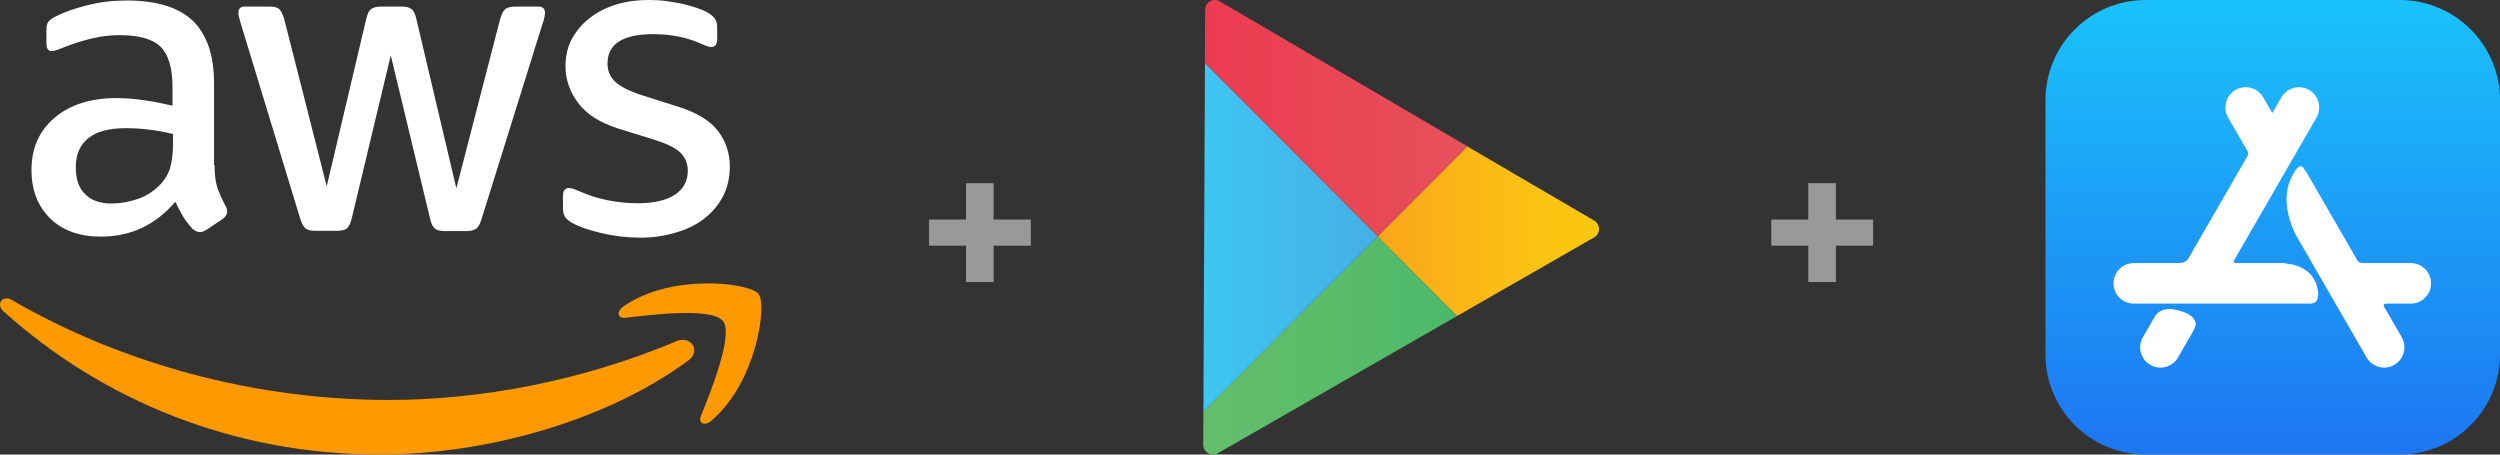 <svg width="374" height="68" viewBox="0 0 374 68" fill="none" xmlns="http://www.w3.org/2000/svg">
<rect x="0" y="0" width="374" height="68" fill="#333333" stroke="none"/>
<path d="M154.216 36.752H148.648V42.192H144.52V36.752H138.984V32.848H144.52V27.408H148.648V32.848H154.216V36.752Z" fill="white" fill-opacity="0.5"/>
<path d="M280.216 36.752H274.648V42.192H270.52V36.752H264.984V32.848H270.52V27.408H274.648V32.848H280.216V36.752Z" fill="white" fill-opacity="0.5"/>
<path d="M217.98 47.273L182.177 67.811C181.727 68.073 181.161 68.058 180.726 67.796C180.276 67.534 180 67.068 180 66.543C180 66.543 180.015 64.65 180.029 61.533L206.109 35.358L217.98 47.273Z" fill="url(#paint0_linear)"/>
<path d="M180.029 61.533C180.072 50.288 180.203 22.992 180.261 9.402L206.123 35.358L180.029 61.533Z" fill="url(#paint1_linear)"/>
<path d="M238.472 35.519L217.98 47.273L206.094 35.358L219.504 21.9L238.487 32.999C238.937 33.261 239.212 33.742 239.212 34.251C239.212 34.776 238.922 35.256 238.472 35.519V35.519Z" fill="url(#paint2_linear)"/>
<path d="M180.247 9.402C180.276 4.552 180.29 1.449 180.29 1.449C180.29 0.925 180.566 0.444 181.016 0.197C181.466 -0.066 182.017 -0.066 182.467 0.197L219.518 21.885L206.109 35.343L180.247 9.402Z" fill="url(#paint3_linear)"/>
<path d="M306 15C306 6.716 312.716 0 321 0H359C367.284 0 374 6.716 374 15V53C374 61.284 367.284 68 359 68H321C312.716 68 306 61.284 306 53V15Z" fill="url(#paint4_linear)"/>
<path d="M328.113 49.506L328.12 49.508L325.826 53.481C324.988 54.932 323.133 55.429 321.683 54.591C320.233 53.754 319.736 51.899 320.573 50.449L322.263 47.522L322.425 47.241C322.715 46.824 323.43 46.106 324.859 46.241C324.859 46.241 328.224 46.606 328.468 48.355C328.468 48.355 328.501 48.93 328.113 49.506ZM360.652 39.357H353.498C353.011 39.324 352.798 39.15 352.715 39.049L352.71 39.04L345.051 25.776L345.042 25.782L344.582 25.124C343.83 23.973 342.634 26.917 342.634 26.917C341.207 30.197 342.837 33.927 343.405 35.054L354.042 53.477C354.879 54.928 356.734 55.425 358.184 54.587C359.635 53.75 360.132 51.895 359.294 50.445L356.634 45.838C356.583 45.726 356.493 45.423 357.039 45.422H360.652C362.327 45.422 363.685 44.064 363.685 42.389C363.685 40.715 362.327 39.357 360.652 39.357ZM346.757 43.479C346.757 43.479 347.139 45.422 345.661 45.422H344.184L319.215 45.422C317.54 45.422 316.182 44.064 316.182 42.389C316.182 40.715 317.54 39.357 319.215 39.357H326.014C327.112 39.293 327.372 38.66 327.372 38.66L327.378 38.663L336.253 23.29L336.25 23.29C336.412 22.993 336.277 22.712 336.254 22.668L333.323 17.591C332.486 16.141 332.983 14.286 334.433 13.449C335.883 12.611 337.738 13.108 338.576 14.559L339.935 16.913L341.292 14.563C342.129 13.113 343.984 12.616 345.434 13.453C346.885 14.29 347.382 16.145 346.544 17.596L334.194 38.986C334.14 39.116 334.124 39.321 334.526 39.357H341.908L341.909 39.429C341.909 39.429 346.176 39.495 346.757 43.479Z" fill="white"/>
<path d="M32.096 24.696C32.096 26.096 32.248 27.23 32.513 28.062C32.816 28.894 33.195 29.802 33.725 30.785C33.914 31.088 33.99 31.39 33.99 31.655C33.99 32.033 33.763 32.412 33.27 32.79L30.884 34.378C30.543 34.605 30.202 34.719 29.899 34.719C29.52 34.719 29.142 34.529 28.763 34.189C28.233 33.622 27.778 33.017 27.399 32.412C27.02 31.769 26.642 31.05 26.225 30.18C23.27 33.66 19.558 35.399 15.088 35.399C11.906 35.399 9.368 34.492 7.512 32.676C5.656 30.861 4.709 28.441 4.709 25.415C4.709 22.2 5.846 19.591 8.156 17.624C10.467 15.657 13.535 14.674 17.437 14.674C18.725 14.674 20.05 14.787 21.452 14.977C22.854 15.166 24.293 15.468 25.808 15.809V13.048C25.808 10.174 25.202 8.169 24.028 6.997C22.816 5.824 20.77 5.257 17.854 5.257C16.528 5.257 15.164 5.408 13.762 5.749C12.361 6.089 10.997 6.505 9.671 7.034C9.065 7.299 8.611 7.45 8.346 7.526C8.081 7.602 7.891 7.64 7.74 7.64C7.209 7.64 6.944 7.261 6.944 6.467V4.614C6.944 4.009 7.02 3.555 7.209 3.29C7.399 3.026 7.74 2.761 8.27 2.496C9.596 1.815 11.187 1.248 13.043 0.794C14.899 0.303 16.869 0.076 18.952 0.076C23.46 0.076 26.755 1.097 28.876 3.139C30.96 5.181 32.02 8.283 32.02 12.443V24.696H32.096ZM16.717 30.445C17.967 30.445 19.255 30.218 20.619 29.764C21.982 29.31 23.195 28.478 24.217 27.344C24.823 26.625 25.278 25.831 25.505 24.923C25.732 24.016 25.884 22.919 25.884 21.633V20.044C24.785 19.78 23.611 19.553 22.399 19.402C21.187 19.25 20.013 19.175 18.838 19.175C16.3 19.175 14.444 19.666 13.194 20.687C11.944 21.709 11.338 23.146 11.338 25.037C11.338 26.814 11.793 28.138 12.74 29.046C13.649 29.991 14.975 30.445 16.717 30.445V30.445ZM47.134 34.529C46.453 34.529 45.998 34.416 45.695 34.151C45.392 33.924 45.127 33.395 44.9 32.676L35.998 3.442C35.77 2.685 35.657 2.194 35.657 1.929C35.657 1.324 35.96 0.983 36.566 0.983H40.278C40.998 0.983 41.49 1.097 41.755 1.362C42.059 1.588 42.286 2.118 42.513 2.836L48.877 27.873L54.786 2.836C54.975 2.08 55.203 1.588 55.506 1.362C55.809 1.135 56.339 0.983 57.021 0.983H60.051C60.771 0.983 61.264 1.097 61.566 1.362C61.87 1.588 62.135 2.118 62.286 2.836L68.271 28.176L74.824 2.836C75.052 2.08 75.317 1.588 75.582 1.362C75.885 1.135 76.377 0.983 77.059 0.983H80.582C81.188 0.983 81.529 1.286 81.529 1.929C81.529 2.118 81.491 2.307 81.453 2.534C81.415 2.761 81.34 3.063 81.188 3.479L72.059 32.714C71.832 33.471 71.567 33.962 71.264 34.189C70.961 34.416 70.468 34.567 69.824 34.567H66.567C65.847 34.567 65.355 34.454 65.052 34.189C64.748 33.924 64.483 33.433 64.332 32.676L58.46 8.283L52.627 32.639C52.438 33.395 52.21 33.886 51.907 34.151C51.604 34.416 51.074 34.529 50.392 34.529H47.134ZM95.81 35.551C93.84 35.551 91.87 35.324 89.976 34.87C88.082 34.416 86.605 33.924 85.62 33.357C85.014 33.017 84.597 32.639 84.446 32.298C84.294 31.958 84.219 31.579 84.219 31.239V29.31C84.219 28.516 84.522 28.138 85.09 28.138C85.317 28.138 85.544 28.176 85.772 28.251C85.999 28.327 86.34 28.478 86.719 28.63C88.007 29.197 89.408 29.651 90.885 29.953C92.4 30.256 93.878 30.407 95.393 30.407C97.779 30.407 99.635 29.991 100.923 29.159C102.211 28.327 102.893 27.117 102.893 25.566C102.893 24.507 102.552 23.637 101.87 22.919C101.189 22.2 99.901 21.557 98.045 20.952L92.552 19.25C89.787 18.38 87.741 17.095 86.491 15.393C85.241 13.729 84.597 11.875 84.597 9.909C84.597 8.32 84.938 6.921 85.62 5.711C86.302 4.501 87.211 3.442 88.347 2.61C89.484 1.74 90.772 1.097 92.287 0.643C93.802 0.189 95.393 0 97.06 0C97.893 0 98.764 0.038 99.598 0.151C100.469 0.265 101.264 0.416 102.06 0.567C102.817 0.756 103.537 0.945 104.219 1.172C104.901 1.399 105.431 1.626 105.81 1.853C106.34 2.156 106.719 2.458 106.946 2.799C107.174 3.101 107.287 3.517 107.287 4.047V5.824C107.287 6.618 106.984 7.034 106.416 7.034C106.113 7.034 105.621 6.883 104.977 6.581C102.817 5.597 100.393 5.106 97.704 5.106C95.544 5.106 93.84 5.446 92.666 6.165C91.491 6.883 90.885 7.98 90.885 9.531C90.885 10.589 91.264 11.497 92.022 12.216C92.779 12.934 94.181 13.653 96.189 14.296L101.567 15.998C104.295 16.868 106.264 18.078 107.439 19.628C108.613 21.179 109.181 22.957 109.181 24.923C109.181 26.549 108.84 28.024 108.196 29.31C107.514 30.596 106.605 31.731 105.431 32.639C104.257 33.584 102.855 34.265 101.226 34.756C99.522 35.286 97.742 35.551 95.81 35.551V35.551Z" fill="white"/>
<path fill-rule="evenodd" clip-rule="evenodd" d="M102.969 53.931C90.507 63.121 72.4 68 56.831 68C35.013 68 15.353 59.945 0.505 46.556C-0.67 45.497 0.391 44.06 1.792 44.892C17.853 54.196 37.664 59.831 58.157 59.831C71.983 59.831 87.173 56.957 101.151 51.057C103.234 50.111 105.014 52.418 102.969 53.931V53.931Z" fill="#FF9900"/>
<path fill-rule="evenodd" clip-rule="evenodd" d="M108.159 48.031C106.568 45.989 97.628 47.048 93.575 47.54C92.363 47.691 92.173 46.632 93.272 45.838C100.393 40.846 112.098 42.283 113.462 43.947C114.825 45.649 113.083 57.335 106.416 62.932C105.393 63.802 104.409 63.348 104.863 62.214C106.378 58.47 109.75 50.036 108.159 48.031V48.031Z" fill="#FF9900"/>
<defs>
<linearGradient id="paint0_linear" x1="180" y1="51.673" x2="217.987" y2="51.673" gradientUnits="userSpaceOnUse">
<stop stop-color="#63BE6B"/>
<stop offset="0.506" stop-color="#5BBC6A"/>
<stop offset="1" stop-color="#4AB96A"/>
</linearGradient>
<linearGradient id="paint1_linear" x1="180.022" y1="35.461" x2="206.108" y2="35.461" gradientUnits="userSpaceOnUse">
<stop stop-color="#3EC6F2"/>
<stop offset="1" stop-color="#45AFE3"/>
</linearGradient>
<linearGradient id="paint2_linear" x1="206.108" y1="34.577" x2="239.209" y2="34.577" gradientUnits="userSpaceOnUse">
<stop stop-color="#FAA51A"/>
<stop offset="0.387" stop-color="#FAB716"/>
<stop offset="0.741" stop-color="#FAC412"/>
<stop offset="1" stop-color="#FAC80F"/>
</linearGradient>
<linearGradient id="paint3_linear" x1="180.253" y1="17.672" x2="219.518" y2="17.672" gradientUnits="userSpaceOnUse">
<stop stop-color="#EC3B50"/>
<stop offset="1" stop-color="#E7515B"/>
</linearGradient>
<linearGradient id="paint4_linear" x1="340" y1="68" x2="340" y2="0" gradientUnits="userSpaceOnUse">
<stop stop-color="#1D76F2"/>
<stop offset="1" stop-color="#1AC2FB"/>
</linearGradient>
</defs>
</svg>
